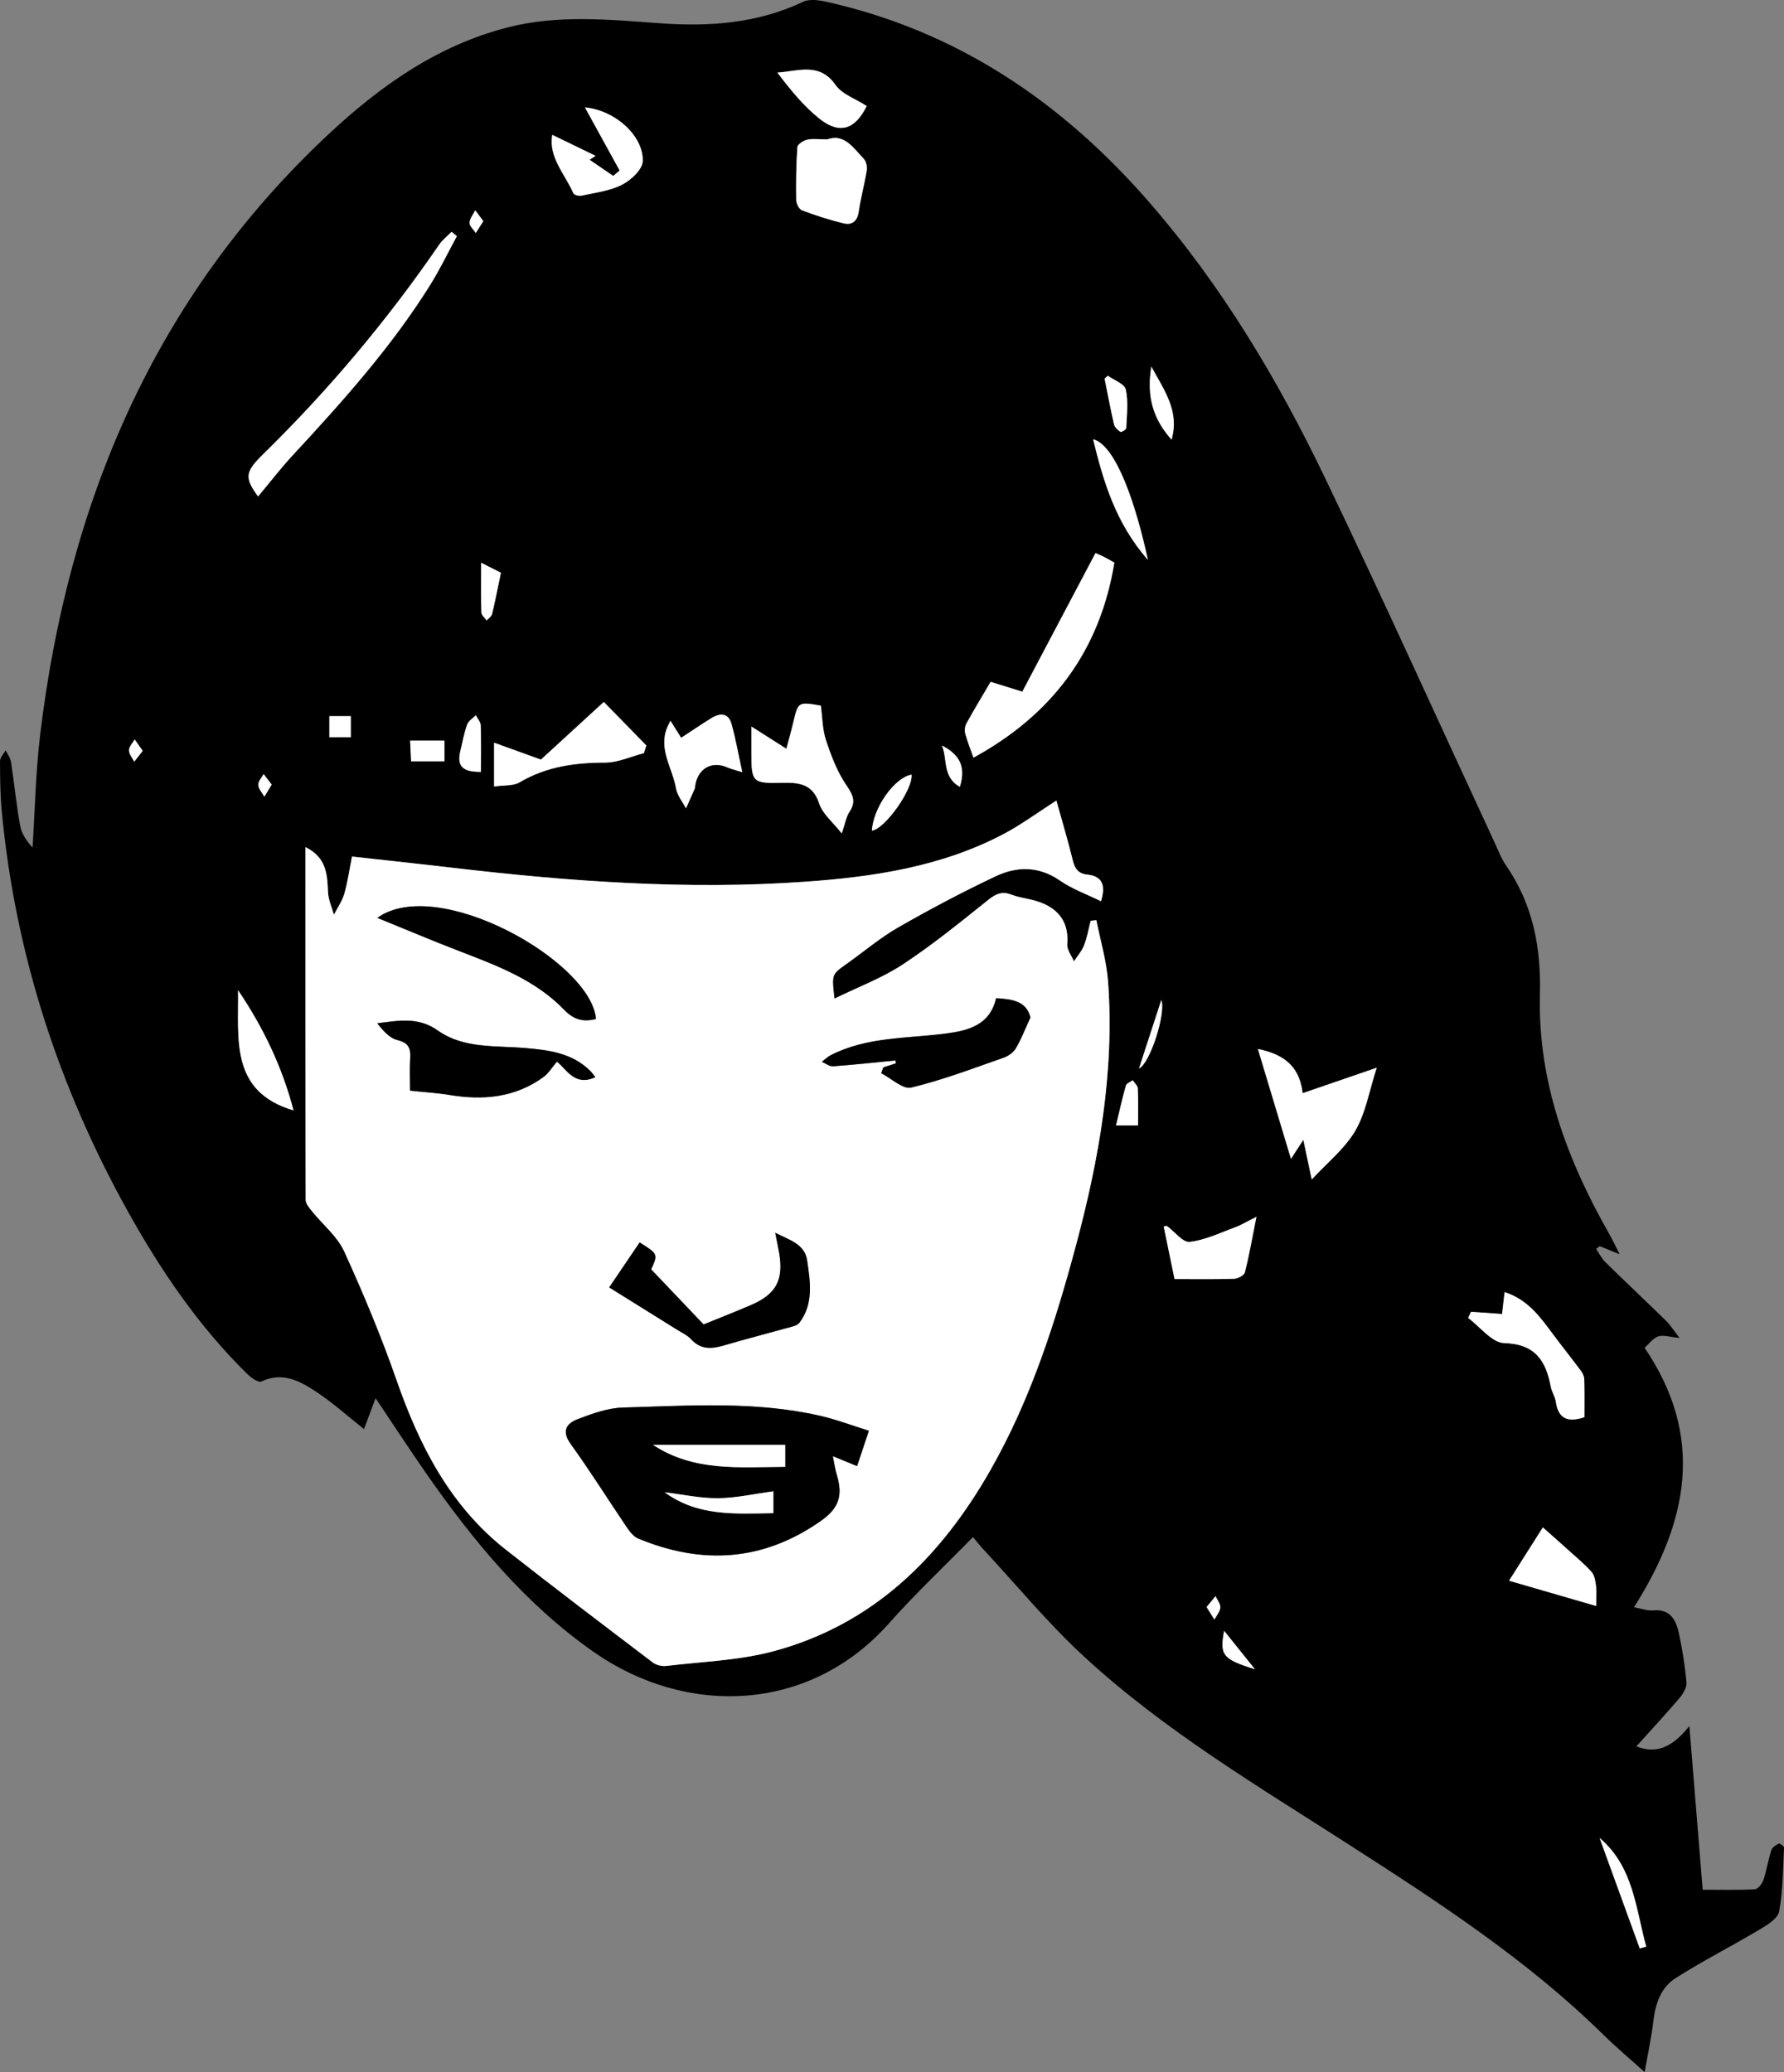 <?xml version="1.0" encoding="utf-8"?>
<!-- Generator: Adobe Illustrator 16.0.0, SVG Export Plug-In . SVG Version: 6.00 Build 0)  -->
<!DOCTYPE svg PUBLIC "-//W3C//DTD SVG 1.1//EN" "http://www.w3.org/Graphics/SVG/1.1/DTD/svg11.dtd">
<svg version="1.1" id="Layer_1" xmlns="http://www.w3.org/2000/svg" xmlns:xlink="http://www.w3.org/1999/xlink" x="0px" y="0px"
	 width="495.769px" height="575.719px" viewBox="99.104 25.364 495.769 575.719"
	 enable-background="new 99.104 25.364 495.769 575.719" xml:space="preserve">
<rect x="99.104" y="25.364" width="495.769" height="575.719" fill="#808080" stroke="none"/>
<path d="M549.205,373.859c-2.593-1.06-4.061-1.66-5.528-2.259c-0.336,0.255-0.673,0.51-1.01,0.765
	c0.84,1.229,1.505,2.636,2.547,3.659c5.576,5.475,11.272,10.827,16.861,16.289c1.147,1.122,2.017,2.532,3.772,4.783
	c-2.698-0.25-4.519-0.904-5.939-0.415c-1.496,0.517-2.613,2.128-3.777,3.156c16.9,24.875,12.019,48.427-2.933,72.077
	c1.932,0.349,3.648,1.037,5.289,0.883c4.794-0.452,6.37,2.678,7.169,6.331c0.986,4.519,1.713,9.119,2.113,13.722
	c0.12,1.386-0.938,3.136-1.938,4.309c-3.869,4.539-7.934,8.912-11.996,13.427c6.178,2.414,10.564-0.438,14.738-5.662
	c1.273,15.65,2.464,30.252,3.705,45.484c4.961,0,9.726,0.133,14.47-0.119c0.866-0.046,2.041-1.521,2.394-2.566
	c0.911-2.694,1.331-5.553,2.192-8.267c0.248-0.783,1.255-1.444,2.068-1.858c0.256-0.131,1.489,0.747,1.471,1.123
	c-0.293,5.938-0.274,11.951-1.36,17.756c-0.37,1.983-3.379,3.783-5.539,5.068c-7.691,4.583-15.714,8.637-23.258,13.444
	c-3.921,2.499-5.536,6.871-6.105,11.615c-0.604,5.032-1.686,10.009-2.466,14.479c-3.853-3.474-7.853-6.824-11.562-10.47
	c-21.074-20.705-45.652-36.694-70.339-52.562c-25.42-16.338-51.523-31.81-73.856-52.392c-10.128-9.333-18.949-20.083-28.354-30.198
	c-0.703-0.756-1.337-1.579-2.551-3.024c-7.94,8.11-16.025,15.729-23.375,23.998c-22.308,25.098-56.568,25.753-82.077,7.873
	c-18.93-13.268-33.321-30.685-46.373-49.396c-4.713-6.758-9.209-13.668-14.185-21.074c-1.214,3.239-2.22,5.919-3.22,8.586
	c-4.596-3.634-8.726-7.377-13.327-10.401c-4.505-2.963-9.337-5.6-15.199-2.812c-0.807,0.383-2.853-1.051-3.899-2.078
	c-13.534-13.293-24.091-28.819-33.255-45.301c-19.155-34.451-31.131-71.22-34.933-110.535c-0.462-4.783-0.522-9.614-0.535-14.424
	c-0.003-1.014,1.019-2.031,1.569-3.046c0.51,1.067,1.31,2.088,1.481,3.207c0.909,5.918,1.49,11.891,2.553,17.778
	c0.397,2.202,1.787,4.224,3.441,6.039c0.675-10.426,0.86-20.911,2.104-31.268c7.761-64.593,31.744-121.58,79.935-166.723
	c14.331-13.424,30.249-24.772,49.799-29.83c14.141-3.657,28.392-2.216,42.625-1.195c13.695,0.981,26.998,0.038,39.658-5.971
	c1.78-0.844,4.41-0.465,6.501,0.001c36.324,8.109,65.466,27.863,89.62,55.6c20.208,23.203,35.841,49.406,49.077,76.988
	c16.059,33.463,31.338,67.299,46.965,100.968c1.014,2.181,1.871,4.49,3.223,6.448c7.459,10.813,9.722,22.758,9.386,35.764
	c-0.625,24.183,7.557,46.032,19.348,66.732C547.203,369.793,547.895,371.291,549.205,373.859z M183.973,260.72
	c0,33.05-0.018,65.53,0.078,98.009c0.003,1.08,1.035,2.257,1.804,3.216c2.979,3.71,6.99,6.918,8.898,11.098
	c5.356,11.728,10.337,23.68,14.585,35.851c6.36,18.223,14.884,34.886,30.374,47.058c13.474,10.588,27.135,20.938,40.783,31.303
	c0.959,0.729,2.535,1.121,3.741,0.977c9.968-1.202,20.2-1.509,29.817-4.086c27.658-7.419,46.456-26.062,60.285-50.329
	c11.184-19.626,18.02-40.935,23.814-62.608c6.399-23.93,10.686-48.171,8.88-73.074c-0.417-5.752-2.133-11.409-3.251-17.11
	c-0.528,0.062-1.058,0.124-1.585,0.186c-0.589,2.277-0.98,4.632-1.832,6.807c-0.63,1.611-1.858,2.988-2.82,4.47
	c-0.661-1.611-2-3.281-1.868-4.824c0.646-7.544-4.125-11.067-10.351-12.409c-1.763-0.379-3.562-0.708-5.235-1.346
	c-2.586-0.983-4.313-0.151-6.435,1.548c-7.729,6.193-15.449,12.469-23.706,17.904c-5.758,3.789-12.388,6.253-18.952,9.468
	c-0.806-6.742-0.791-6.721,3.371-9.669c4.786-3.391,9.302-7.241,14.363-10.144c8.821-5.061,17.841-9.83,27.033-14.176
	c5.913-2.796,12.003-2.899,17.894,1.177c3.438,2.381,7.521,3.83,11.408,5.744c1.385-4.488,0.32-6.963-3.801-7.392
	c-2.523-0.263-3.468-1.627-4.041-3.959c-1.379-5.61-3.041-11.15-4.561-16.612c-5.119,3.275-9.717,6.697-14.727,9.332
	c-17.275,9.085-36.202,11.901-55.299,13.234c-32.667,2.28-65.21-0.069-97.669-3.885c-9.221-1.083-18.455-2.06-28.042-3.125
	c-0.729,3.652-1.196,7.067-2.141,10.343c-0.591,2.05-1.902,3.892-2.89,5.828c-0.571-2.081-1.538-4.145-1.635-6.247
	C190.037,268.38,189.894,263.621,183.973,260.72z M408.776,181.687c-1.062-0.587-2.072-1.192-3.123-1.716
	c-0.903-0.45-1.853-0.81-2.117-0.925c-6.894,13.053-13.633,25.815-20.331,38.5c-3.875-1.205-6.821-2.12-8.804-2.736
	c-2.5,4.264-4.692,7.87-6.722,11.567c-0.433,0.79-0.559,1.99-0.316,2.859c0.658,2.381,1.587,4.687,2.271,6.63
	C391.416,223.956,404.747,206.29,408.776,181.687z M461.296,342.048c0.886,4.166,1.613,7.591,2.342,11.014
	c4.312-4.679,9.166-8.53,12.085-13.516c2.908-4.966,3.874-11.07,5.965-17.517c-7.56,2.597-13.76,4.728-20.58,7.07
	c-0.931-7.936-5.727-10.883-12.431-12.282c3.041,10.099,6.024,20.007,9.188,30.509C459.137,345.368,459.991,344.056,461.296,342.048
	z M226.068,90.963c-0.493-0.394-0.985-0.789-1.478-1.183c-1.14,1.158-2.484,2.177-3.389,3.497
	c-14.396,20.995-30.704,40.388-48.878,58.198c-5.067,4.966-5.382,6.515-1.504,11.827c3.164-3.777,6.251-7.795,9.68-11.499
	c13.786-14.887,27.329-29.968,38.131-47.244C221.364,100.187,223.603,95.504,226.068,90.963z M333.024,256.926
	c0.99-2.897,1.229-4.633,2.105-5.943c1.914-2.861,1.052-4.718-0.813-7.436c-2.558-3.724-4.23-8.167-5.668-12.505
	c-1.015-3.057-1.007-6.453-1.444-9.623c-6.22-1.089-6.302-1.019-7.574,4.382c-0.592,2.51-1.3,4.992-1.986,7.609
	c-3.374-2.146-6.186-3.933-9.734-6.19c0,3.113,0,5.049,0,6.985c0.001,8.613,0.242,8.84,8.686,8.648
	c4.513-0.103,8.407,0.286,10.174,5.784C327.684,251.49,330.52,253.727,333.024,256.926z M329.021,64.093
	c-2.351,0-4.054-0.26-5.619,0.092c-1.044,0.233-2.652,1.286-2.705,2.062c-0.337,4.875-0.401,9.776-0.322,14.665
	c0.016,1.003,0.797,2.581,1.605,2.885c3.754,1.417,7.598,2.653,11.494,3.605c2.369,0.58,3.869-0.512,4.266-3.239
	c0.558-3.837,1.604-7.602,2.223-11.433c0.165-1.017-0.123-2.487-0.791-3.194C336.248,66.442,333.684,62.389,329.021,64.093z
	 M236.417,243.891c2.788-0.412,5.316-0.126,7.065-1.159c7.398-4.37,15.326-5.483,23.748-5.487c3.607-0.001,7.214-1.705,10.82-2.635
	c0.22-0.708,0.441-1.418,0.661-2.127c-4.007-4.103-8.014-8.205-11.81-12.091c-6.818,6.253-12.402,11.373-17.476,16.026
	c-4.65-1.679-8.712-3.145-13.008-4.697C236.417,235.639,236.417,239.324,236.417,243.891z M517.235,384.373
	c-0.269,2.291-0.473,4.032-0.712,6.08c-3.03-0.216-5.824-0.416-8.618-0.615c-0.27,0.569-0.536,1.138-0.806,1.707
	c3.33,2.455,6.604,6.879,10.004,6.979c8.622,0.253,11.581,4.858,12.953,12.07c0.276,1.456,1.208,2.799,1.417,4.253
	c0.688,4.786,3.388,5.783,7.932,4.273c0-3.477,0.058-7.033-0.045-10.586c-0.023-0.795-0.471-1.679-0.963-2.342
	c-2.587-3.469-5.296-6.845-7.876-10.316C527.036,391.188,523.638,386.433,517.235,384.373z M252.585,62.832
	c-1.102,6.245,3.518,10.855,5.853,16.218c0.209,0.481,1.552,0.833,2.243,0.68c3.801-0.846,7.852-1.295,11.24-3.018
	c2.488-1.264,5.688-4.205,5.788-6.519c0.299-6.947-7.562-14.187-16.046-14.98c3.438,6.248,6.544,11.894,9.651,17.539
	c-0.599,0.497-1.198,0.994-1.798,1.492c-2.189-1.496-4.378-2.991-6.567-4.486c0.554-0.363,1.107-0.727,1.661-1.09
	C260.675,66.757,256.741,64.849,252.585,62.832z M285.428,225.635c-0.42,0.847-0.701,1.339-0.914,1.859
	c-2.491,6.102,1.505,11.309,2.461,16.925c0.332,1.945,1.809,3.696,2.763,5.536c0.818-1.834,1.646-3.665,2.443-5.508
	c0.114-0.264,0.07-0.592,0.119-0.889c0.784-4.768,4.665-6.895,8.973-4.962c0.864,0.387,1.812,0.586,4.103,1.306
	c-1.116-5.109-1.848-9.271-2.967-13.326c-0.887-3.214-3.209-3.171-5.648-1.66c-2.766,1.714-5.46,3.544-8.367,5.441
	C287.329,228.662,286.48,227.312,285.428,225.635z M448.261,363.45c-2.782,1.387-4.295,2.322-5.931,2.921
	c-4.17,1.528-8.319,3.556-12.63,4.045c-1.893,0.215-4.146-2.837-6.259-4.376c-0.154-0.113-0.485,0.017-0.953,0.049
	c0.992,4.813,1.975,9.574,3.021,14.649c5.789,0,11.169,0.097,16.54-0.082c1.058-0.035,2.788-0.953,2.999-1.773
	C446.223,374.301,447.024,369.625,448.261,363.45z M518.47,464.549c7.997,2.319,15.893,4.608,24.209,7.021
	c0-2.298,0.156-3.948-0.048-5.557c-0.17-1.345-0.4-2.955-1.234-3.887c-2.017-2.257-4.386-4.203-6.642-6.241
	c-2.438-2.206-4.911-4.374-6.896-6.139C524.292,455.369,521.233,460.19,518.47,464.549z M180.662,333.876
	c-3.125-12.06-8.444-23.102-15.401-33.388C165.492,313.887,162.859,328.612,180.662,333.876z M339.955,54.824
	c-3.126-2.024-6.85-3.257-8.647-5.833c-4.461-6.395-10.271-3.846-16.172-3.455c3.602,4.718,7.248,9.278,11.708,12.812
	C332.47,62.806,336.737,61.342,339.955,54.824z M418.104,180.938c-3.181-14.693-8.69-31.825-15.229-33.526
	C405.755,159.179,409.091,170.585,418.104,180.938z M554.798,566.73c0.596-0.177,1.191-0.353,1.788-0.525
	c-2.957-10.578-3.471-22.093-12.953-30.173C547.354,546.265,551.076,556.498,554.798,566.73z M232.759,239.816
	c0-4.503,0.085-8.704-0.065-12.895c-0.034-0.957-0.882-1.884-1.355-2.826c-0.829,0.848-2.047,1.556-2.409,2.571
	c-0.853,2.392-1.316,4.926-1.904,7.41C226.057,238.183,227.598,239.882,232.759,239.816z M341.402,256.14
	c3.613-0.428,11.433-11.46,11.022-15.555C347.674,241.449,341.821,249.707,341.402,256.14z M419.06,127.219
	c-1.394,8.388,0.539,14.614,5.615,20.306C426.909,139.663,422.795,134.06,419.06,127.219z M406.96,129.753
	c-0.297,0.273-0.595,0.546-0.891,0.819c0.854,4.241,1.644,8.498,2.624,12.709c0.188,0.811,1.047,1.578,1.789,2.08
	c0.224,0.152,1.584-0.639,1.599-1.03c0.142-3.593,0.632-7.312-0.126-10.739C411.608,132.021,408.704,131.015,406.96,129.753z
	 M222.605,236.876c0-2.232,0-3.958,0-5.737c-3.299,0-6.314,0-9.532,0c0.103,2.17,0.185,3.891,0.273,5.737
	C216.633,236.876,219.426,236.876,222.605,236.876z M232.82,181.72c0,5.198-0.072,9.519,0.068,13.831
	c0.024,0.744,0.942,1.46,1.447,2.189c0.521-0.58,1.349-1.086,1.51-1.752c0.881-3.665,1.598-7.369,2.46-11.481
	C237.04,183.863,235.354,183.006,232.82,181.72z M415.361,338.041c0-3.717,0.093-6.994-0.067-10.258
	c-0.038-0.78-0.918-1.519-1.412-2.276c-0.656,0.491-1.726,0.866-1.901,1.494c-0.998,3.528-1.782,7.118-2.725,11.04
	C411.536,338.041,413.123,338.041,415.361,338.041z M365.843,243.981c1.926-6.167-0.667-9.248-4.989-11.48
	C362.474,236.138,360.916,241.217,365.843,243.981z M439.288,478.486c-1.252,6.812-0.425,7.825,8.563,10.668
	C445.196,485.847,442.541,482.538,439.288,478.486z M196.586,224.35c-2.22,0-4.061,0-5.943,0c0,2.084,0,3.814,0,5.835
	c2.07,0,3.898,0,5.943,0C196.586,228.168,196.586,226.429,196.586,224.35z M421.831,303.204c-2.154,6.612-4.053,12.444-6.198,19.03
	C418.807,320.674,423.153,306.703,421.831,303.204z M434.414,471.861c0.938,1.513,1.548,2.494,2.158,3.475
	c0.591-1.108,1.574-2.188,1.658-3.333c0.073-1.011-0.854-2.095-1.341-3.146C436.12,469.793,435.349,470.728,434.414,471.861z
	 M174.606,243.356c-0.867-1.129-1.556-2.027-2.244-2.924c-0.534,1.005-1.542,2.041-1.48,3.008c0.073,1.125,1.083,2.189,1.687,3.279
	C173.176,245.717,173.782,244.716,174.606,243.356z M233.414,86.812c-0.874-1.175-1.559-2.096-2.244-3.018
	c-0.565,1.157-1.536,2.303-1.567,3.475c-0.024,0.923,1.108,1.877,1.727,2.818C231.953,89.108,232.576,88.13,233.414,86.812z
	 M138.753,233.993c-0.898-1.29-1.559-2.237-2.22-3.185c-0.568,1.004-1.571,2.002-1.583,3.012c-0.013,1.049,0.933,2.109,1.458,3.165
	C137.11,236.09,137.812,235.195,138.753,233.993z"/>
<path fill="#FFFFFF" d="M183.973,260.72c5.921,2.901,6.064,7.66,6.29,12.555c0.097,2.102,1.063,4.166,1.635,6.247
	c0.988-1.936,2.299-3.778,2.89-5.828c0.945-3.276,1.413-6.691,2.141-10.343c9.587,1.065,18.821,2.042,28.042,3.125
	c32.459,3.815,65.002,6.165,97.669,3.885c19.097-1.333,38.022-4.149,55.299-13.234c5.01-2.635,9.606-6.057,14.727-9.332
	c1.52,5.462,3.182,11.002,4.561,16.612c0.573,2.332,1.518,3.696,4.041,3.959c4.121,0.429,5.186,2.904,3.801,7.392
	c-3.887-1.914-7.971-3.363-11.408-5.744c-5.891-4.076-11.979-3.973-17.894-1.177c-9.192,4.347-18.212,9.116-27.033,14.176
	c-5.062,2.903-9.577,6.753-14.363,10.144c-4.162,2.948-4.177,2.927-3.371,9.669c6.565-3.215,13.194-5.68,18.952-9.468
	c8.257-5.435,15.978-11.71,23.706-17.904c2.12-1.7,3.849-2.532,6.435-1.548c1.674,0.638,3.475,0.967,5.235,1.346
	c6.226,1.342,10.997,4.864,10.351,12.409c-0.132,1.543,1.207,3.212,1.868,4.824c0.962-1.482,2.19-2.859,2.82-4.47
	c0.852-2.174,1.243-4.53,1.832-6.807c0.527-0.062,1.057-0.125,1.585-0.186c1.118,5.701,2.834,11.358,3.251,17.11
	c1.806,24.903-2.479,49.145-8.88,73.074c-5.796,21.674-12.631,42.982-23.814,62.608c-13.829,24.268-32.627,42.91-60.285,50.329
	c-9.617,2.577-19.849,2.884-29.817,4.086c-1.206,0.146-2.782-0.247-3.741-0.977c-13.647-10.365-27.309-20.715-40.783-31.303
	c-15.49-12.172-24.014-28.835-30.374-47.058c-4.248-12.171-9.229-24.123-14.585-35.851c-1.908-4.18-5.92-7.388-8.898-11.098
	c-0.769-0.958-1.801-2.136-1.804-3.216C183.955,326.25,183.973,293.77,183.973,260.72z M340.562,422.887
	c-4.733-1.472-9.062-3.126-13.531-4.151c-18.106-4.154-36.502-2.793-54.811-2.295c-4.215,0.114-8.51,1.681-12.53,3.206
	c-3.081,1.171-4.648,3.234-1.991,6.918c5.449,7.552,10.389,15.47,15.619,23.183c0.808,1.192,1.854,2.545,3.105,3.067
	c17.789,7.408,34.82,6.363,50.832-4.903c5.009-3.524,6.155-7.039,4.361-12.868c-0.438-1.42-0.621-2.918-1.069-5.098
	c2.782,1.142,4.646,1.904,6.736,2.764C338.394,429.388,339.375,426.444,340.562,422.887z M253.881,320.328
	c2.741,2.238,5.017,6.981,10.664,4.305c-0.559-0.684-0.958-1.273-1.453-1.763c-4.958-4.904-11.331-5.732-17.851-6.302
	c-8.335-0.728-17.283,0.21-24.436-4.861c-5.46-3.872-10.84-2.792-16.861-2.027c1.607,2.05,3.421,4.124,5.613,4.663
	c3.107,0.763,3.723,2.282,3.545,5.052c-0.189,2.944-0.042,5.91-0.042,8.997c4.023,0.427,7.48,0.621,10.876,1.187
	c9.388,1.562,18.308,0.794,26.235-4.996C251.512,323.602,252.423,322.032,253.881,320.328z M268.398,383.058
	c6.677,4.159,12.711,7.907,18.733,11.674c1.4,0.876,3,1.598,4.087,2.779c2.681,2.909,5.675,2.659,9.054,1.669
	c6.313-1.849,12.689-3.485,19.028-5.25c0.69-0.192,1.524-0.485,1.924-1.011c4.044-5.327,3.057-11.381,2.187-17.312
	c-0.676-4.612-4.781-5.635-8.876-7.729c0.443,2.248,0.778,3.821,1.062,5.403c1.374,7.63-0.729,11.649-7.819,14.691
	c-4.267,1.83-8.59,3.521-13.147,5.38c-4.736-4.976-9.587-10.072-14.571-15.309c1.934-4.242,1.934-4.242-3.193-7.483
	C274.143,374.577,271.397,378.63,268.398,383.058z M344.579,321.918c-0.195,0.542-0.39,1.082-0.585,1.623
	c2.803,1.43,6.01,4.547,8.336,3.989c8.709-2.089,17.15-5.323,25.639-8.28c1.316-0.458,2.76-1.471,3.443-2.638
	c1.54-2.623,2.641-5.502,4.051-8.558c-1.142-4.567-5.042-5.07-9.538-5.353c-1.732,7.512-7.736,9.011-14.015,9.83
	c-10.788,1.407-21.936,0.852-32,6.034c-0.881,0.453-1.605,1.21-2.403,1.826c1.04,0.435,2.112,1.305,3.116,1.232
	c5.773-0.416,11.53-1.055,17.294-1.618c0.057,0.271,0.113,0.541,0.169,0.811C346.917,321.184,345.748,321.552,344.579,321.918z
	 M264.722,308.481c-1.247-15.894-43.916-40.127-60.763-28.097c7.878,3.202,15.296,6.35,22.813,9.241
	c10.53,4.049,21.137,8.013,29.166,16.353C258.626,308.77,261.301,309.356,264.722,308.481z"/>
<path fill="#FFFFFF" d="M408.776,181.687c-4.029,24.603-17.36,42.269-39.143,54.179c-0.685-1.943-1.612-4.249-2.271-6.63
	c-0.241-0.87-0.115-2.07,0.316-2.859c2.028-3.697,4.222-7.303,6.722-11.567c1.981,0.616,4.929,1.531,8.804,2.736
	c6.698-12.685,13.438-25.447,20.331-38.5c0.266,0.115,1.214,0.475,2.117,0.925C406.704,180.495,407.716,181.1,408.776,181.687z"/>
<path fill="#FFFFFF" d="M461.296,342.048c-1.305,2.007-2.159,3.32-3.433,5.278c-3.162-10.502-6.146-20.41-9.188-30.509
	c6.704,1.399,11.5,4.346,12.43,12.282c6.821-2.343,13.021-4.474,20.581-7.07c-2.091,6.447-3.057,12.551-5.965,17.517
	c-2.919,4.986-7.773,8.837-12.085,13.516C462.909,349.639,462.182,346.214,461.296,342.048z"/>
<path fill="#FFFFFF" d="M226.068,90.963c-2.465,4.541-4.704,9.224-7.438,13.597c-10.802,17.275-24.345,32.357-38.131,47.244
	c-3.429,3.703-6.516,7.721-9.68,11.499c-3.878-5.312-3.563-6.861,1.504-11.827c18.175-17.81,34.482-37.203,48.878-58.198
	c0.905-1.32,2.249-2.339,3.389-3.497C225.083,90.174,225.575,90.569,226.068,90.963z"/>
<path fill="#FFFFFF" d="M333.024,256.926c-2.506-3.199-5.342-5.436-6.258-8.288c-1.767-5.499-5.661-5.887-10.174-5.784
	c-8.442,0.191-8.685-0.035-8.686-8.648c0-1.936,0-3.873,0-6.985c3.55,2.258,6.36,4.044,9.734,6.19
	c0.688-2.617,1.396-5.1,1.986-7.609c1.272-5.401,1.354-5.471,7.574-4.382c0.438,3.17,0.431,6.565,1.443,9.623
	c1.438,4.337,3.111,8.781,5.669,12.505c1.865,2.718,2.729,4.575,0.813,7.436C334.255,252.292,334.016,254.028,333.024,256.926z"/>
<path fill="#FFFFFF" d="M329.021,64.093c4.661-1.705,7.227,2.349,10.149,5.443c0.668,0.707,0.956,2.177,0.791,3.194
	c-0.619,3.831-1.665,7.596-2.223,11.433c-0.396,2.727-1.896,3.819-4.266,3.239c-3.896-0.953-7.74-2.188-11.495-3.605
	c-0.809-0.305-1.59-1.882-1.604-2.885c-0.079-4.889-0.015-9.79,0.322-14.665c0.053-0.776,1.661-1.829,2.705-2.062
	C324.969,63.833,326.672,64.093,329.021,64.093z"/>
<path fill="#FFFFFF" d="M236.417,243.891c0-4.567,0-8.252,0-12.169c4.296,1.552,8.358,3.018,13.008,4.697
	c5.074-4.653,10.658-9.773,17.476-16.026c3.796,3.886,7.803,7.988,11.81,12.091c-0.22,0.709-0.441,1.418-0.661,2.127
	c-3.606,0.93-7.213,2.633-10.82,2.635c-8.422,0.004-16.35,1.117-23.748,5.487C241.733,243.765,239.206,243.479,236.417,243.891z"/>
<path fill="#FFFFFF" d="M517.235,384.373c6.401,2.06,9.801,6.816,13.286,11.504c2.58,3.473,5.289,6.849,7.875,10.316
	c0.493,0.663,0.939,1.547,0.964,2.342c0.103,3.553,0.045,7.109,0.045,10.586c-4.544,1.51-7.243,0.513-7.932-4.273
	c-0.209-1.454-1.141-2.797-1.417-4.253c-1.372-7.212-4.331-11.817-12.954-12.07c-3.398-0.101-6.673-4.524-10.003-6.979
	c0.27-0.568,0.536-1.138,0.806-1.707c2.794,0.199,5.588,0.398,8.618,0.615C516.764,388.405,516.968,386.663,517.235,384.373z"/>
<path fill="#FFFFFF" d="M252.585,62.832c4.155,2.017,8.09,3.925,12.024,5.834c-0.554,0.363-1.107,0.727-1.661,1.09
	c2.189,1.495,4.378,2.99,6.567,4.486c0.6-0.498,1.199-0.995,1.798-1.492c-3.106-5.645-6.212-11.291-9.651-17.539
	c8.483,0.793,16.345,8.033,16.046,14.98c-0.1,2.314-3.299,5.254-5.788,6.519c-3.388,1.723-7.439,2.172-11.24,3.018
	c-0.69,0.153-2.034-0.198-2.243-0.68C256.103,73.688,251.484,69.077,252.585,62.832z"/>
<path fill="#FFFFFF" d="M285.428,225.635c1.052,1.676,1.901,3.027,2.966,4.722c2.907-1.897,5.601-3.727,8.367-5.441
	c2.438-1.511,4.761-1.554,5.648,1.66c1.12,4.055,1.851,8.216,2.967,13.326c-2.29-0.719-3.239-0.918-4.103-1.306
	c-4.308-1.933-8.189,0.194-8.973,4.962c-0.049,0.296-0.005,0.625-0.119,0.889c-0.798,1.843-1.625,3.674-2.443,5.508
	c-0.954-1.839-2.431-3.59-2.763-5.536c-0.957-5.616-4.952-10.823-2.461-16.925C284.727,226.974,285.008,226.482,285.428,225.635z"/>
<path fill="#FFFFFF" d="M448.261,363.45c-1.235,6.175-2.038,10.851-3.213,15.433c-0.211,0.821-1.941,1.738-2.999,1.773
	c-5.371,0.179-10.751,0.082-16.54,0.082c-1.046-5.076-2.028-9.836-3.021-14.649c0.468-0.033,0.799-0.163,0.953-0.049
	c2.111,1.539,4.366,4.591,6.259,4.376c4.311-0.489,8.46-2.518,12.63-4.045C443.966,365.771,445.479,364.837,448.261,363.45z"/>
<path fill="#FFFFFF" d="M518.47,464.549c2.765-4.357,5.822-9.18,9.389-14.803c1.985,1.765,4.459,3.933,6.896,6.139
	c2.256,2.038,4.625,3.984,6.642,6.241c0.834,0.932,1.064,2.542,1.234,3.887c0.204,1.607,0.048,3.259,0.048,5.557
	C534.361,469.157,526.467,466.868,518.47,464.549z"/>
<path fill="#FFFFFF" d="M180.662,333.876c-17.803-5.264-15.169-19.989-15.401-33.388
	C172.218,310.774,177.537,321.816,180.662,333.876z"/>
<path fill="#FFFFFF" d="M339.955,54.824c-3.218,6.518-7.485,7.982-13.111,3.523c-4.46-3.534-8.106-8.094-11.708-12.812
	c5.901-0.392,11.711-2.94,16.172,3.455C333.105,51.567,336.829,52.8,339.955,54.824z"/>
<path fill="#FFFFFF" d="M418.104,180.938c-9.013-10.353-12.349-21.76-15.229-33.526
	C409.412,149.113,414.923,166.245,418.104,180.938z"/>
<path fill="#FFFFFF" d="M554.798,566.73c-3.722-10.232-7.442-20.467-11.165-30.698c9.482,8.08,9.996,19.595,12.953,30.173
	C555.989,566.379,555.394,566.555,554.798,566.73z"/>
<path fill="#FFFFFF" d="M232.759,239.816c-5.161,0.065-6.703-1.633-5.733-5.74c0.587-2.484,1.051-5.018,1.904-7.41
	c0.362-1.015,1.58-1.723,2.409-2.571c0.473,0.942,1.322,1.869,1.355,2.826C232.845,231.113,232.759,235.313,232.759,239.816z"/>
<path fill="#FFFFFF" d="M341.402,256.14c0.419-6.433,6.271-14.691,11.022-15.555C352.835,244.68,345.017,255.712,341.402,256.14z"/>
<path fill="#FFFFFF" d="M419.06,127.219c3.735,6.84,7.851,12.444,5.615,20.306C419.599,141.833,417.666,135.607,419.06,127.219z"/>
<path fill="#FFFFFF" d="M406.96,129.753c1.744,1.262,4.648,2.267,4.995,3.838c0.758,3.428,0.268,7.146,0.126,10.739
	c-0.015,0.391-1.375,1.182-1.599,1.03c-0.742-0.502-1.601-1.27-1.789-2.08c-0.98-4.211-1.77-8.468-2.624-12.709
	C406.365,130.299,406.663,130.027,406.96,129.753z"/>
<path fill="#FFFFFF" d="M222.605,236.876c-3.179,0-5.973,0-9.259,0c-0.088-1.846-0.17-3.566-0.273-5.737c3.218,0,6.233,0,9.532,0
	C222.605,232.918,222.605,234.644,222.605,236.876z"/>
<path fill="#FFFFFF" d="M232.82,181.72c2.533,1.286,4.219,2.144,5.485,2.786c-0.862,4.113-1.58,7.817-2.46,11.481
	c-0.161,0.667-0.989,1.172-1.51,1.752c-0.505-0.729-1.423-1.445-1.447-2.189C232.749,191.237,232.82,186.918,232.82,181.72z"/>
<path fill="#FFFFFF" d="M415.361,338.041c-2.238,0-3.825,0-6.105,0c0.941-3.922,1.727-7.511,2.725-11.04
	c0.177-0.628,1.245-1.003,1.901-1.494c0.494,0.757,1.374,1.496,1.412,2.276C415.454,331.047,415.361,334.324,415.361,338.041z"/>
<path fill="#FFFFFF" d="M365.843,243.981c-4.927-2.764-3.369-7.843-4.989-11.48C365.176,234.733,367.769,237.814,365.843,243.981z"
	/>
<path fill="#FFFFFF" d="M439.288,478.486c3.253,4.052,5.908,7.359,8.563,10.668C438.863,486.312,438.036,485.298,439.288,478.486z"
	/>
<path fill="#FFFFFF" d="M196.586,224.35c0,2.08,0,3.819,0,5.835c-2.045,0-3.874,0-5.943,0c0-2.021,0-3.751,0-5.835
	C192.526,224.35,194.367,224.35,196.586,224.35z"/>
<path fill="#FFFFFF" d="M421.831,303.204c1.322,3.5-3.024,17.47-6.198,19.03C417.778,315.647,419.677,309.815,421.831,303.204z"/>
<path fill="#FFFFFF" d="M434.414,471.861c0.935-1.135,1.706-2.068,2.477-3.004c0.486,1.051,1.414,2.135,1.341,3.146
	c-0.085,1.146-1.067,2.225-1.658,3.333C435.962,474.355,435.353,473.374,434.414,471.861z"/>
<path fill="#FFFFFF" d="M174.606,243.356c-0.824,1.36-1.431,2.361-2.038,3.363c-0.604-1.09-1.614-2.154-1.687-3.279
	c-0.062-0.967,0.946-2.002,1.48-3.008C173.051,241.329,173.74,242.227,174.606,243.356z"/>
<path fill="#FFFFFF" d="M233.414,86.812c-0.838,1.318-1.461,2.297-2.084,3.275c-0.619-0.94-1.751-1.895-1.727-2.818
	c0.031-1.172,1.001-2.318,1.567-3.475C231.855,84.715,232.54,85.636,233.414,86.812z"/>
<path fill="#FFFFFF" d="M138.753,233.993c-0.942,1.202-1.644,2.097-2.345,2.992c-0.526-1.055-1.472-2.116-1.458-3.165
	c0.013-1.01,1.016-2.008,1.583-3.012C137.194,231.755,137.855,232.703,138.753,233.993z"/>
<path d="M340.562,422.887c-1.188,3.559-2.17,6.501-3.278,9.821c-2.092-0.858-3.954-1.622-6.736-2.764
	c0.448,2.18,0.632,3.678,1.069,5.098c1.794,5.829,0.646,9.344-4.361,12.868c-16.012,11.268-33.043,12.312-50.832,4.902
	c-1.251-0.521-2.297-1.875-3.105-3.066c-5.229-7.713-10.17-15.631-15.619-23.184c-2.657-3.683-1.09-5.746,1.991-6.916
	c4.02-1.526,8.315-3.093,12.53-3.207c18.308-0.498,36.704-1.859,54.811,2.295C331.502,419.761,335.829,421.415,340.562,422.887z
	 M280.581,426.798c11.394,7.53,24.018,6.168,36.728,6.113c0-2.354,0-4.185,0-6.113C304.856,426.798,292.718,426.798,280.581,426.798
	z M314.019,439.72c-5.441,0.725-10.43,1.876-15.428,1.912c-4.921,0.037-9.851-1.055-14.776-1.651
	c9.254,6.798,19.694,5.944,30.204,5.806C314.019,443.512,314.019,441.748,314.019,439.72z"/>
<path d="M253.881,320.328c-1.458,1.704-2.369,3.273-3.71,4.253c-7.928,5.79-16.848,6.558-26.235,4.996
	c-3.396-0.566-6.854-0.76-10.876-1.187c0-3.087-0.146-6.053,0.042-8.997c0.178-2.77-0.438-4.289-3.545-5.052
	c-2.191-0.539-4.005-2.613-5.613-4.663c6.021-0.765,11.4-1.845,16.861,2.027c7.153,5.071,16.101,4.133,24.436,4.861
	c6.521,0.569,12.893,1.398,17.851,6.302c0.496,0.49,0.895,1.079,1.453,1.763C258.897,327.309,256.622,322.566,253.881,320.328z"/>
<path d="M268.398,383.058c3-4.428,5.745-8.481,8.466-12.498c5.127,3.241,5.127,3.241,3.193,7.483
	c4.984,5.237,9.835,10.333,14.571,15.309c4.557-1.859,8.882-3.551,13.147-5.38c7.09-3.042,9.193-7.061,7.819-14.691
	c-0.284-1.582-0.618-3.156-1.062-5.403c4.095,2.094,8.2,3.117,8.876,7.729c0.87,5.932,1.857,11.986-2.187,17.312
	c-0.398,0.526-1.232,0.819-1.924,1.011c-6.339,1.766-12.715,3.402-19.028,5.25c-3.379,0.99-6.373,1.24-9.054-1.669
	c-1.088-1.181-2.687-1.902-4.087-2.779C281.109,390.964,275.075,387.216,268.398,383.058z"/>
<path d="M344.579,321.918c1.169-0.367,2.338-0.734,3.507-1.102c-0.056-0.27-0.112-0.541-0.169-0.811
	c-5.764,0.563-11.521,1.202-17.294,1.618c-1.004,0.072-2.076-0.798-3.116-1.232c0.798-0.616,1.522-1.373,2.403-1.826
	c10.064-5.183,21.212-4.627,32-6.034c6.277-0.819,12.281-2.317,14.015-9.83c4.496,0.282,8.396,0.786,9.538,5.353
	c-1.41,3.055-2.511,5.935-4.051,8.558c-0.686,1.167-2.127,2.18-3.443,2.638c-8.487,2.957-16.93,6.191-25.639,8.28
	c-2.326,0.558-5.533-2.559-8.336-3.989C344.189,323,344.384,322.46,344.579,321.918z"/>
<path d="M264.722,308.481c-3.421,0.875-6.096,0.289-8.784-2.503c-8.029-8.34-18.636-12.303-29.166-16.353
	c-7.517-2.891-14.936-6.039-22.813-9.241C220.806,268.354,263.475,292.587,264.722,308.481z"/>
<path fill="#FFFFFF" d="M280.581,426.798c12.137,0,24.275,0,36.728,0c0,1.93,0,3.761,0,6.113
	C304.599,432.966,291.975,434.328,280.581,426.798z"/>
<path fill="#FFFFFF" d="M314.019,439.72c0,2.028,0,3.792,0,6.065c-10.51,0.14-20.95,0.992-30.204-5.807
	c4.926,0.599,9.855,1.689,14.776,1.652C303.588,441.596,308.576,440.443,314.019,439.72z"/>
</svg>

